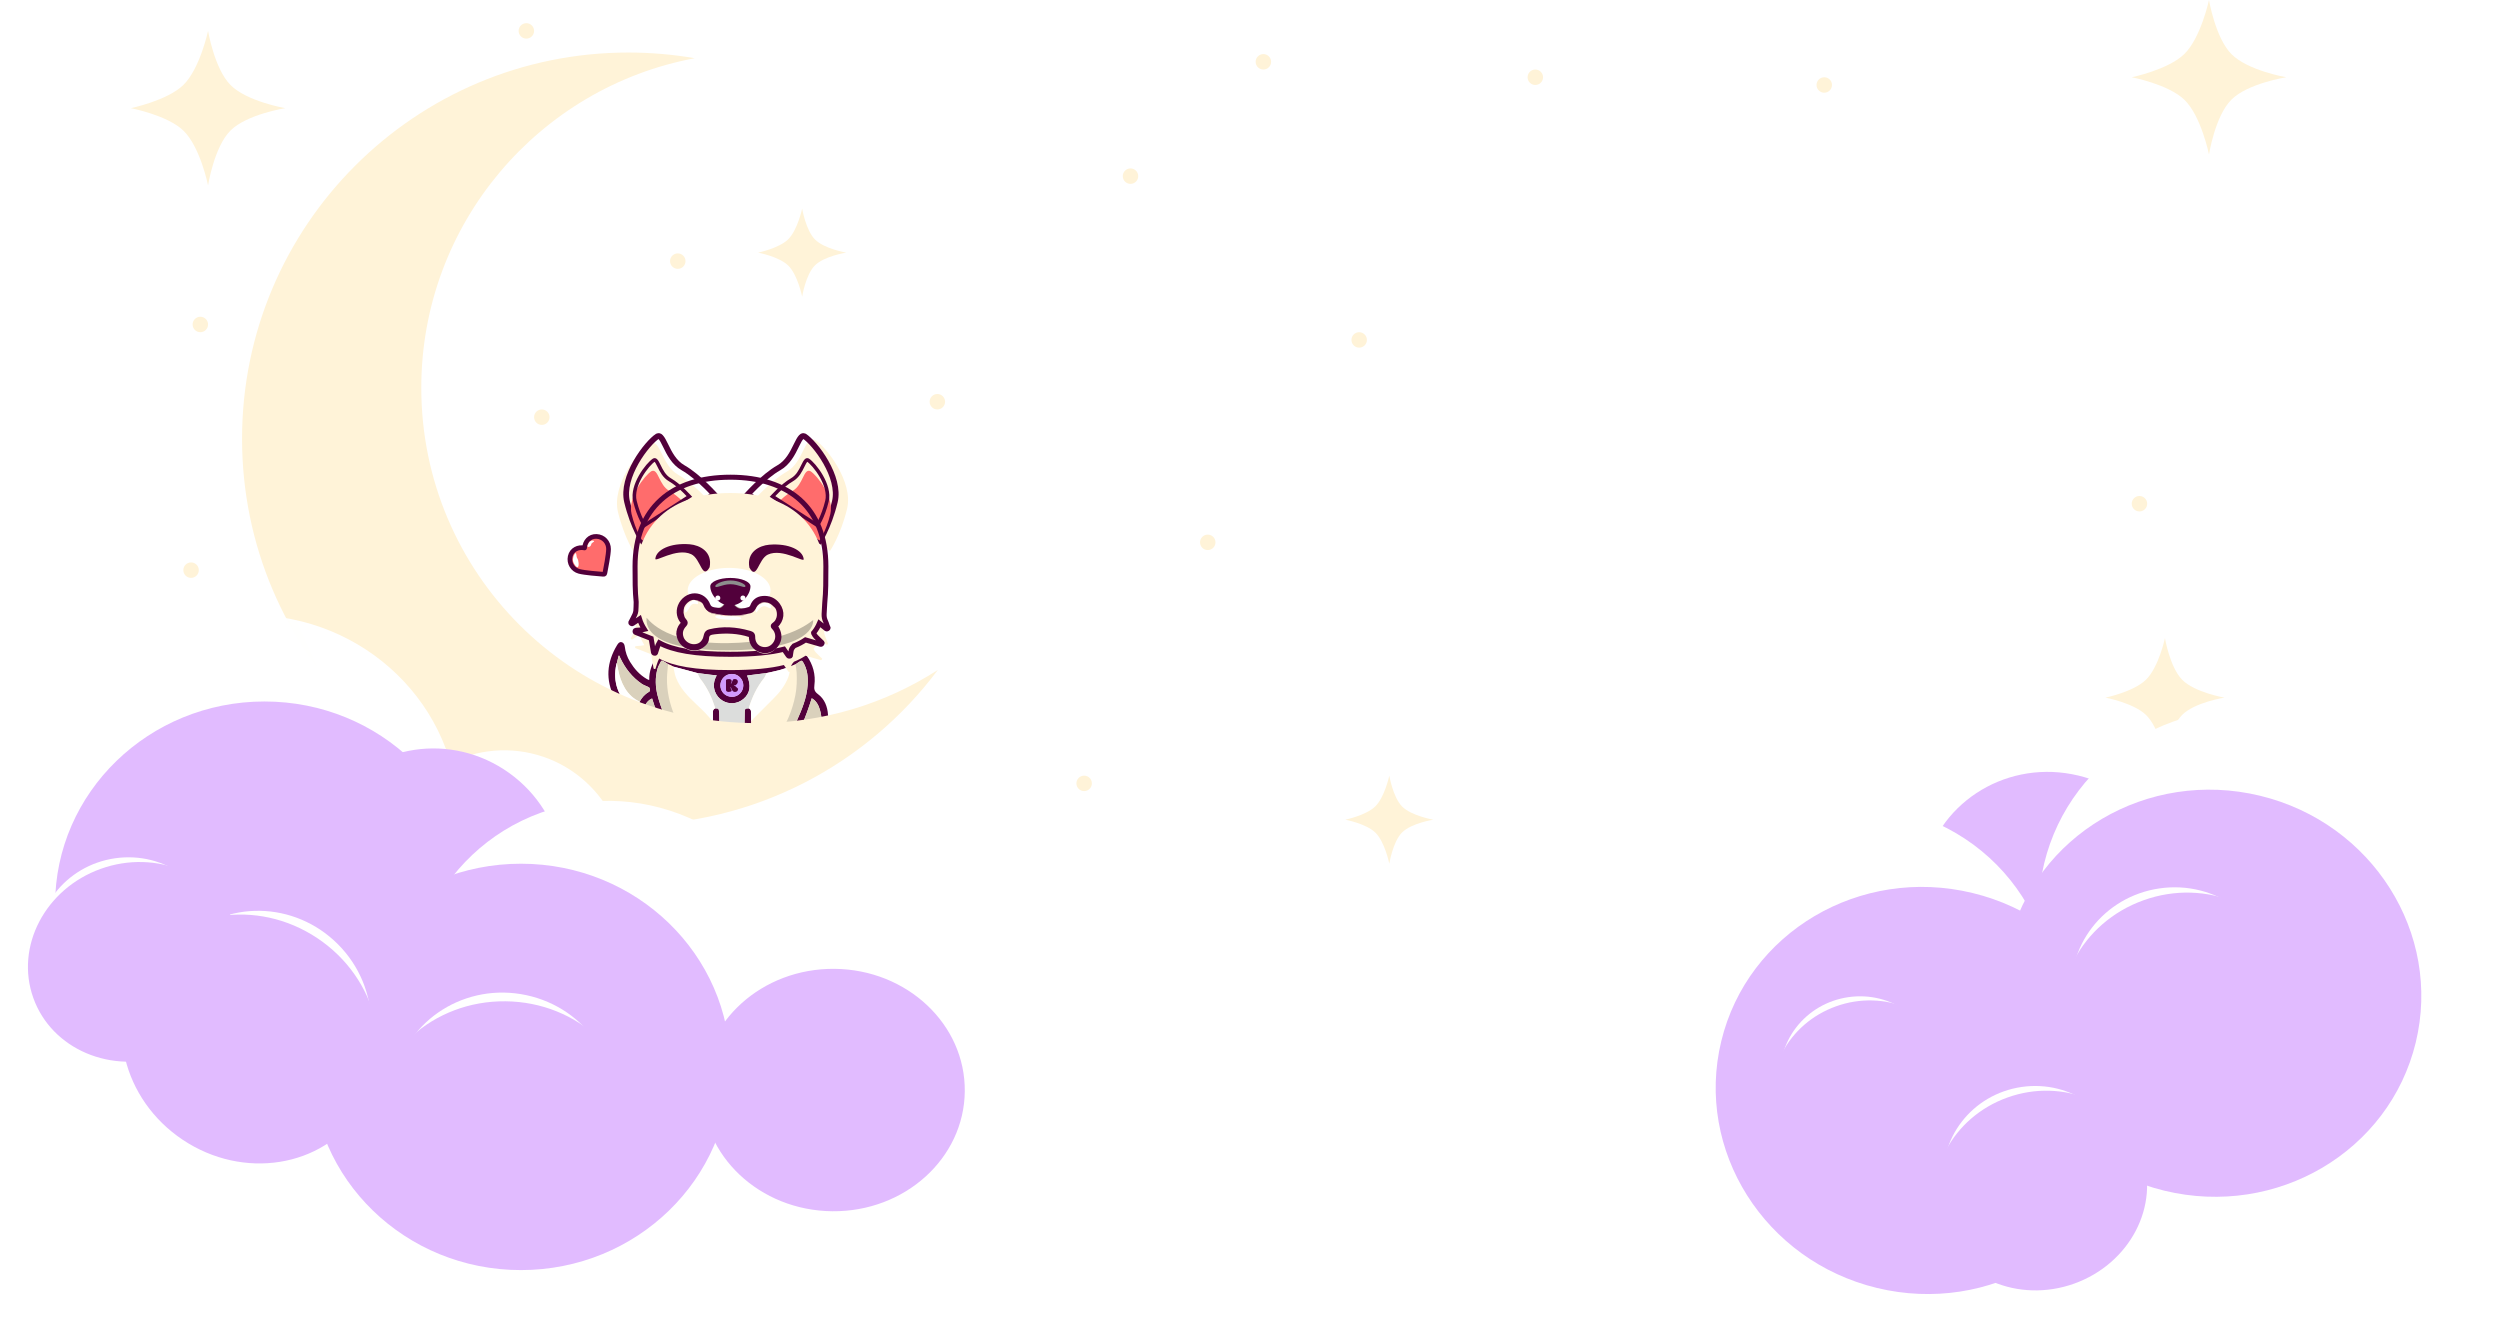 <svg width="1618" height="866" viewBox="0 0 1618 866" fill="none" xmlns="http://www.w3.org/2000/svg">
<path d="M446.46 488.132C446.898 488.286 447.309 488.544 447.772 488.569C450.191 488.75 452.609 488.955 455.028 489.033C459.17 489.161 460.843 487.592 461.049 483.424C461.074 483.166 461.074 482.909 461.074 482.652C461.151 477.506 461.254 472.36 461.332 467.214C461.357 465.13 461.486 463.046 461.383 460.962C461.332 459.65 461.717 458.826 462.952 458.441C464.985 458.492 465.268 458.749 465.397 460.782C465.448 461.682 465.474 462.557 465.5 463.458C465.551 467.446 465.603 471.46 465.654 475.448C465.628 478.149 465.577 480.825 465.628 483.526C465.628 483.542 465.628 483.557 465.628 483.572C465.628 484.41 465.627 485.353 466.992 485.328C471.469 485.276 475.946 485.302 480.448 485.302C481.375 485.302 481.761 484.89 481.761 483.99C481.761 483.989 481.761 483.988 481.761 483.987C481.761 481.132 481.761 478.277 481.735 475.396C481.812 470.559 481.915 465.696 482.018 460.859C482.069 458.698 482.352 458.441 484.591 458.441C485.774 458.852 486.109 459.727 486.083 460.911C486.057 462.943 486.134 464.976 486.16 467.008C486.237 472.206 486.315 477.403 486.392 482.6C486.366 482.986 486.34 483.372 486.34 483.758C486.495 487.334 488.27 489.033 491.821 489.033C493.107 489.033 494.394 489.084 495.654 488.93C497.532 488.698 499.385 488.312 501.263 488.003C503.219 487.051 504.737 485.636 505.972 483.861C506.538 483.115 507.129 482.394 507.67 481.623C510.912 477.12 513.202 472.103 515.44 467.06C518.862 459.393 522.181 451.7 522.721 443.157C523.056 438.012 522.464 433.072 519.762 428.569C519.068 427.437 518.733 427.36 517.627 428.106C517.627 428.106 517.627 428.106 517.626 428.106C516.7 428.724 515.774 429.341 514.848 429.933C513.742 430.421 512.661 430.936 511.555 431.425C509.136 432.197 506.744 433.097 504.274 433.741C501.572 434.461 498.819 434.976 496.066 435.593C491.898 436.133 487.704 436.648 483.51 437.188C486.237 443.749 485.466 448.741 481.169 452.343C477.232 455.662 471.752 456.073 467.455 453.346C465.294 451.983 463.724 450.104 462.798 447.711C461.409 444.058 461.898 440.559 463.853 437.085C462.515 436.957 461.383 436.854 460.225 436.725C457.267 436.365 454.309 435.979 451.351 435.593C451.35 435.593 451.349 435.593 451.349 435.593C446.126 434.204 440.928 432.789 435.705 431.399C434.599 430.859 433.467 430.319 432.361 429.804C431.357 429.161 430.354 428.492 429.35 427.849C428.656 427.385 428.038 427.411 427.652 428.209C426.88 429.778 425.902 431.296 425.465 432.969C423.947 438.655 424.127 444.418 425.568 450.079C427.704 458.389 431.177 466.211 435.088 473.801C436.889 477.3 439.282 480.516 441.417 483.861C442.781 485.713 444.325 487.283 446.46 488.132ZM471.597 450.567C474.556 451.571 477.824 450.464 479.676 447.84C481.529 445.216 481.477 441.639 479.496 439.195C477.85 436.828 474.994 435.773 471.932 436.416C468.742 437.111 466.323 440.121 466.272 443.466C466.272 446.837 468.484 449.821 471.597 450.567ZM399.221 429.186C399.17 429.238 399.067 429.289 399.041 429.341C396.16 441.562 400.302 451.391 409.333 459.547C409.976 460.113 410.774 460.525 411.366 460.911C412.292 458.543 413.141 456.331 413.99 454.118C415.405 451.442 417.335 449.255 419.985 447.763C421.091 447.145 420.525 446.271 420.499 445.499C420.474 445.19 419.933 444.804 419.547 444.598C418.184 443.904 416.666 443.466 415.405 442.617C409.101 438.32 404.573 432.506 401.357 425.636C401.151 425.198 400.945 424.787 400.765 424.349C400.636 424.349 400.508 424.375 400.379 424.375C399.993 425.995 399.608 427.59 399.222 429.184C399.222 429.185 399.222 429.186 399.221 429.186ZM510.243 484.942C510.629 485.019 510.912 485.122 511.195 485.096C511.228 485.095 511.262 485.094 511.295 485.092C514.195 484.991 517.12 484.888 520.02 484.71C522.979 484.53 525.269 483.115 526.992 480.722C531.186 474.881 532.679 468.475 531.161 461.425C530.492 458.338 529.488 455.405 527.121 453.166C526.632 452.703 526.015 452.368 525.371 451.905C521.666 463.689 517.318 474.881 510.243 484.942ZM422.043 452.06C419.547 453.063 417.566 455.43 416.743 458.749C415.019 465.593 415.842 472.257 418.801 478.612C419.496 480.105 420.628 481.545 421.889 482.652C426.366 486.511 431.589 485.482 436.915 484.71C429.942 474.624 425.645 463.535 422.043 452.06Z" fill="#FFF3D8"/>
<path fill-rule="evenodd" clip-rule="evenodd" d="M420.191 440.018C420.011 434.538 421.992 429.804 424.642 425.301C425.079 424.581 425.968 423.375 426.431 422.655C462.177 438.264 482.579 438.014 519.762 421.497C520.857 422.784 521.354 423.298 522.181 424.478C526.169 430.164 527.97 436.545 527.07 443.518C526.761 445.962 527.07 447.531 529.334 449.204C533.682 452.394 535.509 457.257 535.895 462.583C536.358 468.861 535.123 474.83 532.267 480.439C529.334 486.228 524.805 489.547 518.116 489.496C514.617 489.47 511.092 489.47 507.593 489.496C507.104 489.496 506.512 489.573 506.177 489.856C502.37 493.149 497.816 493.484 493.133 493.304C491.769 493.252 490.38 493.226 489.042 492.995C487.086 492.686 485.491 491.631 484.153 490.139C483.845 489.779 483.253 489.496 482.79 489.496C476.718 489.444 470.62 489.444 464.548 489.496C464.11 489.496 463.57 489.779 463.287 490.113C461.82 491.811 459.968 493.021 457.807 493.098C454.359 493.252 450.886 493.149 447.438 492.866C445.199 492.686 443.27 491.425 441.469 490.062C441.031 489.727 440.414 489.496 439.873 489.496C436.451 489.444 433.029 489.418 429.608 489.47C422.532 489.573 417.798 486.099 414.916 479.873C412.935 475.628 411.443 471.228 411.494 466.442C411.494 466.056 411.005 465.516 410.594 465.259C405.01 461.811 400.559 457.334 397.6 451.416C391.837 439.864 392.686 428.672 399.247 417.737C399.35 417.557 399.479 417.377 399.582 417.197C400.225 416.27 400.894 415.344 402.257 415.601C403.364 415.807 404.187 416.888 404.341 418.38C404.753 421.957 405.885 425.301 407.763 428.363C410.516 432.84 413.887 436.699 418.492 439.375C418.853 439.581 419.239 439.787 419.625 439.967C419.753 440.018 419.882 439.993 420.191 440.018ZM447.772 488.569C447.309 488.544 446.898 488.286 446.46 488.132C444.325 487.283 442.781 485.713 441.417 483.861C439.282 480.516 436.889 477.3 435.088 473.801C431.177 466.211 427.704 458.389 425.568 450.079C424.127 444.418 423.947 438.655 425.465 432.969C425.902 431.296 426.88 429.778 427.652 428.209C428.038 427.411 428.656 427.385 429.35 427.849C430.354 428.492 431.357 429.161 432.361 429.804C433.467 430.319 434.599 430.859 435.705 431.399C440.928 432.789 446.126 434.204 451.349 435.593L451.351 435.593C454.309 435.979 457.267 436.365 460.225 436.725C461.383 436.854 462.515 436.957 463.853 437.085C461.898 440.559 461.409 444.058 462.798 447.711C463.724 450.104 465.294 451.983 467.455 453.346C471.752 456.073 477.232 455.662 481.169 452.343C485.466 448.741 486.237 443.749 483.51 437.188C487.704 436.648 491.898 436.133 496.066 435.593C498.819 434.976 501.572 434.461 504.274 433.741C506.744 433.097 509.136 432.197 511.555 431.425C512.661 430.936 513.742 430.421 514.848 429.933C515.774 429.341 516.7 428.724 517.626 428.106L517.627 428.106C518.733 427.36 519.068 427.437 519.762 428.569C522.464 433.072 523.056 438.012 522.721 443.157C522.181 451.7 518.862 459.393 515.44 467.06C513.202 472.103 510.912 477.12 507.67 481.623C507.129 482.394 506.538 483.115 505.972 483.861C504.737 485.636 503.219 487.051 501.263 488.003C499.385 488.312 497.532 488.698 495.654 488.93C494.394 489.084 493.107 489.033 491.821 489.033C488.27 489.033 486.495 487.334 486.34 483.758C486.34 483.372 486.366 482.986 486.392 482.6L486.16 467.008C486.134 464.976 486.057 462.943 486.083 460.911C486.109 459.727 485.774 458.852 484.591 458.441C482.352 458.441 482.069 458.698 482.018 460.859C481.915 465.696 481.812 470.559 481.735 475.396C481.761 478.277 481.761 481.132 481.761 483.987V483.99C481.761 484.89 481.375 485.302 480.448 485.302C475.946 485.302 471.469 485.276 466.992 485.328C465.627 485.353 465.628 484.41 465.628 483.572L465.628 483.526C465.577 480.825 465.628 478.149 465.654 475.448C465.603 471.46 465.551 467.446 465.5 463.458C465.474 462.557 465.448 461.682 465.397 460.782C465.268 458.749 464.985 458.492 462.952 458.441C461.717 458.826 461.332 459.65 461.383 460.962C461.486 463.046 461.357 465.13 461.332 467.214C461.254 472.36 461.151 477.506 461.074 482.652C461.074 482.909 461.074 483.166 461.049 483.424C460.843 487.592 459.17 489.161 455.028 489.033C452.609 488.955 450.191 488.75 447.772 488.569ZM479.676 447.84C477.824 450.464 474.556 451.571 471.597 450.567C468.484 449.821 466.272 446.837 466.272 443.466C466.323 440.121 468.742 437.111 471.932 436.416C474.994 435.773 477.85 436.828 479.496 439.195C481.477 441.639 481.529 445.216 479.676 447.84ZM399.041 429.341C399.067 429.289 399.17 429.238 399.221 429.186L399.222 429.184C399.608 427.59 399.993 425.995 400.379 424.375C400.508 424.375 400.636 424.349 400.765 424.349C400.945 424.787 401.151 425.198 401.357 425.636C404.573 432.506 409.101 438.32 415.405 442.617C416.666 443.466 418.184 443.904 419.547 444.598C419.933 444.804 420.474 445.19 420.499 445.499C420.525 446.271 421.091 447.145 419.985 447.763C417.335 449.255 415.405 451.442 413.99 454.118C413.141 456.331 412.292 458.543 411.366 460.911C410.774 460.525 409.976 460.113 409.333 459.547C400.302 451.391 396.16 441.562 399.041 429.341ZM511.195 485.096C510.912 485.122 510.629 485.019 510.243 484.942C517.318 474.881 521.666 463.689 525.371 451.905C526.015 452.368 526.632 452.703 527.121 453.166C529.488 455.405 530.492 458.338 531.161 461.425C532.679 468.475 531.186 474.881 526.992 480.722C525.269 483.115 522.979 484.53 520.02 484.71C517.12 484.888 514.195 484.991 511.295 485.092L511.195 485.096ZM416.743 458.749C417.566 455.43 419.547 453.063 422.043 452.06C425.645 463.535 429.942 474.624 436.915 484.71C431.589 485.482 426.366 486.511 421.889 482.652C420.628 481.545 419.496 480.105 418.801 478.612C415.842 472.257 415.019 465.593 416.743 458.749Z" fill="#52003B"/>
<path d="M461.331 467.24C461.254 472.386 461.151 477.532 461.074 482.678C456.597 480.465 451.94 479.719 447.052 480.954C446.974 480.928 446.897 480.928 446.82 480.928C442.652 475.422 439.101 469.556 436.528 463.149C433.389 455.327 431.537 447.223 431.665 438.732C431.717 435.773 432.154 432.789 432.412 429.83C433.518 430.37 434.65 430.91 435.756 431.425C436.297 433.792 436.554 436.236 437.429 438.475C440.156 445.473 445.276 450.696 450.602 455.739C454.41 459.367 458.269 462.918 461.331 467.24Z" fill="#FFF3D8"/>
<path d="M511.58 431.425C512.687 430.936 513.767 430.421 514.874 429.933C515.131 431.734 515.517 433.535 515.62 435.336C515.851 440.147 515.723 444.984 514.822 449.718C512.841 460.19 508.621 469.71 502.421 478.355C501.803 479.204 501.314 480.156 500.748 481.056C500.671 481.082 500.594 481.082 500.517 481.082C500.337 481.005 500.157 480.876 499.951 480.825C495.217 479.744 490.714 480.49 486.391 482.6C486.314 477.403 486.237 472.206 486.16 467.008C486.674 466.339 487.138 465.593 487.729 465.001C492 460.705 496.246 456.408 500.568 452.137C504.711 448.02 508.261 443.492 510.294 437.986C511.014 435.928 511.143 433.612 511.58 431.425Z" fill="#FFF3D8"/>
<path d="M484.565 458.466C482.326 458.466 482.043 458.724 481.992 460.885C481.889 465.722 481.812 470.585 481.709 475.422C480.963 475.756 480.268 476.271 479.496 476.374C477.129 476.708 474.762 477.12 472.395 477.094C470.079 477.094 467.686 476.863 465.654 475.448C465.602 471.46 465.551 467.446 465.499 463.458C465.499 462.557 465.448 461.683 465.396 460.782C465.268 458.749 464.985 458.492 462.952 458.441C460.739 451.597 457.806 445.113 453.304 439.401C452.455 438.32 452.017 436.88 451.374 435.619C454.333 436.005 457.292 436.391 460.251 436.751C461.383 436.88 462.54 436.983 463.878 437.111C461.923 440.559 461.434 444.084 462.824 447.737C463.75 450.13 465.319 452.008 467.48 453.372C471.777 456.099 477.258 455.688 481.194 452.369C485.465 448.767 486.237 443.775 483.535 437.214C487.729 436.674 491.897 436.133 496.091 435.619C495.551 436.725 495.165 437.986 494.419 438.938C489.788 444.778 486.7 451.365 484.565 458.466Z" fill="#DCDDDC"/>
<path d="M484.564 458.466C486.7 451.365 489.787 444.778 494.444 438.938C495.191 437.986 495.577 436.725 496.117 435.619C498.844 435.001 501.623 434.487 504.324 433.766C506.769 433.097 509.162 432.223 511.606 431.451C511.168 433.638 511.04 435.953 510.268 438.012C508.235 443.518 504.71 448.072 500.542 452.163C496.245 456.434 491.974 460.73 487.703 465.027C487.112 465.619 486.649 466.365 486.134 467.034C486.108 465.002 486.031 462.969 486.057 460.936C486.082 459.727 485.722 458.878 484.564 458.466Z" fill="white"/>
<path d="M451.4 435.645C452.017 436.905 452.455 438.346 453.33 439.427C457.806 445.139 460.765 451.597 462.978 458.466C461.743 458.878 461.357 459.701 461.408 460.988C461.486 463.072 461.383 465.156 461.357 467.24C458.295 462.917 454.436 459.367 450.628 455.765C445.276 450.722 440.156 445.499 437.455 438.5C436.58 436.262 436.323 433.818 435.782 431.451C440.98 432.84 446.177 434.229 451.4 435.645Z" fill="white"/>
<path d="M500.723 481.082C501.263 480.182 501.778 479.255 502.395 478.381C508.596 469.736 512.816 460.216 514.797 449.744C515.697 445.01 515.826 440.173 515.594 435.361C515.517 433.56 515.106 431.759 514.848 429.958C515.774 429.341 516.701 428.749 517.627 428.131C518.733 427.385 519.068 427.463 519.762 428.595C522.49 433.097 523.082 438.037 522.721 443.183C522.155 451.725 518.862 459.418 515.44 467.085C513.202 472.128 510.886 477.146 507.67 481.648C507.129 482.42 506.538 483.14 505.972 483.887C504.582 482.24 502.653 481.648 500.723 481.082Z" fill="#DAD1BC"/>
<path d="M432.411 429.83C432.154 432.788 431.717 435.747 431.665 438.732C431.511 447.197 433.363 455.301 436.528 463.149C439.101 469.581 442.652 475.422 446.82 480.928C444.864 481.597 442.883 482.24 441.468 483.887C439.333 480.542 436.94 477.351 435.139 473.826C431.254 466.236 427.754 458.415 425.619 450.104C424.178 444.444 423.972 438.68 425.516 432.994C425.953 431.322 426.957 429.804 427.703 428.234C428.089 427.437 428.706 427.411 429.401 427.874C430.405 428.517 431.408 429.186 432.411 429.83Z" fill="#DAD1BC"/>
<path d="M510.242 484.942C517.292 474.882 521.666 463.689 525.371 451.88C526.014 452.343 526.606 452.677 527.121 453.14C529.488 455.379 530.491 458.338 531.16 461.399C532.678 468.449 531.186 474.856 526.992 480.696C525.268 483.115 522.978 484.504 520.019 484.684C517.086 484.864 514.127 484.967 511.194 485.07C510.937 485.122 510.628 485.019 510.242 484.942Z" fill="#DAD1BC"/>
<path d="M422.043 452.06C425.645 463.561 429.942 474.624 436.915 484.684C431.589 485.482 426.366 486.511 421.889 482.626C420.628 481.545 419.496 480.105 418.802 478.587C415.843 472.231 415.019 465.568 416.743 458.724C417.567 455.43 419.548 453.063 422.043 452.06Z" fill="#DAD1BC"/>
<path d="M399.221 429.186C399.607 427.591 399.993 425.97 400.379 424.375C400.507 424.375 400.636 424.349 400.764 424.349C400.97 424.787 401.15 425.198 401.356 425.636C404.572 432.506 409.101 438.32 415.404 442.617C416.665 443.466 418.183 443.929 419.547 444.598C419.933 444.804 420.499 445.19 420.499 445.499C420.524 446.245 421.065 447.145 419.984 447.763C417.36 449.255 415.404 451.442 413.989 454.118C409.898 452.266 406.785 449.281 404.469 445.473C402.154 441.665 400.842 437.497 399.993 433.149C399.761 431.811 399.478 430.499 399.221 429.186Z" fill="#DAD1BC"/>
<path d="M399.221 429.187C399.478 430.499 399.761 431.811 400.019 433.123C400.842 437.471 402.18 441.639 404.496 445.447C406.811 449.281 409.924 452.24 414.015 454.092C413.166 456.305 412.317 458.518 411.391 460.885C410.799 460.499 410.002 460.113 409.358 459.521C400.302 451.365 396.185 441.537 399.067 429.315C399.075 429.281 399.144 429.238 399.221 429.187Z" fill="white"/>
<path d="M465.628 475.448C467.66 476.863 470.053 477.069 472.369 477.094C474.736 477.094 477.129 476.708 479.47 476.374C480.242 476.271 480.962 475.756 481.683 475.422C481.683 478.278 481.683 481.134 481.709 484.015C481.709 484.89 481.348 485.328 480.396 485.328C475.919 485.302 471.443 485.302 466.94 485.353C465.551 485.379 465.576 484.401 465.576 483.552C465.551 480.851 465.602 478.149 465.628 475.448Z" fill="#BFB6A2"/>
<path d="M486.365 482.626C490.688 480.491 495.191 479.77 499.925 480.851C500.131 480.902 500.285 481.005 500.491 481.108C498.51 483.475 496.529 485.868 494.393 488.441C496.065 488.312 497.48 488.184 498.921 488.081C499.693 488.029 500.465 488.029 501.263 488.003C499.384 488.312 497.532 488.698 495.654 488.93C494.393 489.084 493.107 489.033 491.82 489.033C488.269 489.033 486.494 487.335 486.34 483.758C486.314 483.398 486.34 483.012 486.365 482.626Z" fill="white"/>
<path d="M447.026 480.954C451.915 479.719 456.572 480.439 461.049 482.677C461.049 482.935 461.049 483.192 461.023 483.449C460.791 487.617 459.145 489.187 455.002 489.058C452.584 488.981 450.165 488.801 447.747 488.595C447.309 488.569 446.872 488.312 446.435 488.158C448.596 488.158 450.783 488.158 452.97 488.158C451.503 486.563 449.985 484.993 448.57 483.346C448.004 482.6 447.567 481.751 447.026 480.954Z" fill="white"/>
<path d="M447.026 480.954C447.541 481.751 448.004 482.626 448.621 483.321C450.036 484.967 452.347 487.381 453.839 489.001C451.652 489.001 449.162 488.874 447.259 488.536C444.667 487.672 442.722 485.736 441.41 483.884C442.825 482.237 444.865 481.597 446.82 480.902C446.872 480.928 446.949 480.928 447.026 480.954Z" fill="#DCDDDC"/>
<path d="M501.237 488.003C500.466 488.029 499.633 488.389 498.836 488.441C497.041 488.736 495.446 489.002 493.851 489.002C495.313 486.343 498.51 483.475 500.466 481.108C500.543 481.108 500.62 481.108 500.697 481.082C502.627 481.648 504.531 482.24 505.92 483.861C504.711 485.636 503.193 487.051 501.237 488.003Z" fill="#DCDDDC"/>
<circle cx="473.645" cy="443.606" r="7.444" fill="#D199FD"/>
<path d="M473.533 440.78V441.063C473.365 441.411 473.237 441.684 473.149 441.881C473.061 442.074 473.017 442.206 473.017 442.277C473.017 442.399 473.086 442.46 473.224 442.46L474.464 439.742C474.753 439.553 475.147 439.459 475.646 439.459C476.149 439.459 476.581 439.597 476.942 439.874C477.336 440.184 477.533 440.608 477.533 441.145C477.533 441.594 477.38 442.036 477.074 442.472C476.768 442.904 476.368 443.279 475.873 443.598C475.642 443.468 475.434 443.403 475.25 443.403C475.065 443.403 474.973 443.493 474.973 443.674C475.166 443.711 475.34 443.766 475.495 443.837C475.655 443.904 475.841 444.036 476.055 444.234L477.728 445.775C477.607 447.134 476.927 447.813 475.69 447.813C475.233 447.813 474.841 447.696 474.514 447.461C474.128 447.188 473.826 446.773 473.608 446.215L473.023 444.756H472.992C472.853 444.756 472.784 444.814 472.784 444.932C472.784 445.007 472.843 445.19 472.96 445.479C473.077 445.794 473.254 446.213 473.488 446.737V447.222C473.048 447.616 472.409 447.813 471.57 447.813C471.117 447.813 470.729 447.71 470.406 447.505C470.041 447.282 469.859 446.966 469.859 446.555V440.063C470.291 439.669 470.947 439.472 471.828 439.472C472.285 439.472 472.673 439.568 472.992 439.761C473.352 439.992 473.533 440.331 473.533 440.78Z" fill="#52003B"/>
<path d="M519.905 423.733C519.905 428.175 498.717 435.497 472.582 435.497C446.446 435.497 425.259 428.175 425.259 423.733C425.259 406.785 434.165 425.661 472.582 423.733C516.98 421.506 519.905 409.709 519.905 423.733Z" fill="#52003B"/>
<path d="M514.854 425.014C514.854 428.714 492.497 433.105 472.658 433.105C452.82 433.105 431.64 428.714 431.64 425.014C431.64 415.624 438.618 427.036 472.658 427.037C511.464 427.037 514.854 415.462 514.854 425.014Z" fill="#380029"/>
<g filter="url(#filter0_i_7_818)">
<path d="M424.597 280.735C431.809 277.468 431.938 294.873 443.008 301.138C453.536 307.096 465.031 320.328 465.031 320.328L415.086 352.461C415.086 352.461 408.175 342.407 404.022 325.145C399.868 307.883 417.357 285.343 424.597 280.735Z" fill="#FFF3D8"/>
</g>
<path d="M462.195 319.949L415.661 349.887C415.622 349.821 415.581 349.752 415.539 349.681C414.85 348.509 413.881 346.758 412.782 344.473C410.583 339.901 407.865 333.196 405.824 324.712C403.915 316.779 406.962 307.353 411.648 299.111C413.966 295.034 416.632 291.341 419.152 288.396C421.635 285.493 423.896 283.41 425.476 282.373C426.014 282.15 426.346 282.163 426.563 282.217C426.821 282.28 427.165 282.463 427.612 282.936C428.577 283.958 429.491 285.73 430.692 288.178C430.769 288.336 430.848 288.497 430.928 288.66C433.162 293.229 436.184 299.405 442.095 302.751C447.149 305.611 452.518 310.275 456.679 314.299C458.746 316.299 460.489 318.115 461.714 319.431C461.885 319.614 462.045 319.787 462.195 319.949Z" stroke="#52003B" stroke-width="3.707"/>
<g filter="url(#filter1_i_7_818)">
<path d="M422.653 296.752C427.167 294.708 427.248 305.601 434.175 309.521C440.764 313.25 447.958 321.531 447.958 321.531L416.701 341.641C416.701 341.641 412.376 335.349 409.776 324.546C407.177 313.743 418.122 299.637 422.653 296.752Z" fill="#FF6C6C"/>
</g>
<path d="M446.183 321.294L417.061 340.03C417.036 339.989 417.011 339.946 416.985 339.901C416.553 339.168 415.947 338.072 415.259 336.642C413.882 333.781 412.182 329.585 410.904 324.275C409.709 319.31 411.617 313.411 414.549 308.253C416 305.702 417.668 303.39 419.246 301.547C420.799 299.731 422.214 298.427 423.203 297.778C423.54 297.638 423.748 297.646 423.884 297.68C424.045 297.719 424.26 297.834 424.54 298.13C425.144 298.77 425.716 299.879 426.467 301.411C426.516 301.51 426.565 301.61 426.615 301.712C428.014 304.572 429.905 308.437 433.604 310.531C436.767 312.321 440.127 315.24 442.731 317.758C444.025 319.01 445.116 320.146 445.883 320.97C445.989 321.084 446.09 321.193 446.183 321.294Z" stroke="#52003B" stroke-width="2.32"/>
<g filter="url(#filter2_i_7_818)">
<path d="M521.533 280.735C514.321 277.468 514.192 294.873 503.122 301.138C492.594 307.096 481.099 320.328 481.099 320.328L531.043 352.461C531.043 352.461 537.955 342.407 542.108 325.145C546.262 307.883 528.773 285.343 521.533 280.735Z" fill="#FFF3D8"/>
</g>
<path d="M483.935 319.949L530.469 349.887C530.508 349.821 530.549 349.752 530.591 349.681C531.279 348.509 532.249 346.758 533.348 344.473C535.547 339.901 538.265 333.196 540.306 324.712C542.215 316.779 539.168 307.353 534.482 299.111C532.164 295.034 529.498 291.341 526.978 288.396C524.495 285.493 522.234 283.41 520.654 282.373C520.116 282.15 519.784 282.163 519.567 282.217C519.309 282.28 518.965 282.463 518.518 282.936C517.553 283.958 516.639 285.73 515.438 288.178C515.361 288.336 515.282 288.497 515.202 288.66C512.967 293.229 509.946 299.405 504.035 302.751C498.981 305.611 493.612 310.275 489.451 314.299C487.384 316.299 485.641 318.115 484.415 319.431C484.245 319.614 484.085 319.787 483.935 319.949Z" stroke="#52003B" stroke-width="3.707"/>
<g filter="url(#filter3_i_7_818)">
<path d="M523.477 296.752C518.963 294.708 518.882 305.601 511.955 309.521C505.365 313.25 498.171 321.531 498.171 321.531L529.429 341.641C529.429 341.641 533.754 335.349 536.354 324.546C538.953 313.743 528.008 299.637 523.477 296.752Z" fill="#FF6C6C"/>
</g>
<path d="M499.947 321.294L529.069 340.03C529.094 339.989 529.119 339.946 529.145 339.901C529.576 339.168 530.183 338.072 530.871 336.642C532.247 333.781 533.948 329.585 535.226 324.275C536.42 319.31 534.513 313.411 531.581 308.253C530.13 305.702 528.461 303.39 526.884 301.547C525.331 299.731 523.916 298.427 522.927 297.778C522.59 297.638 522.382 297.646 522.246 297.68C522.085 297.719 521.869 297.834 521.59 298.13C520.986 298.77 520.414 299.879 519.662 301.411C519.614 301.51 519.565 301.61 519.515 301.712C518.116 304.572 516.225 308.437 512.526 310.531C509.363 312.321 506.002 315.24 503.399 317.758C502.105 319.01 501.014 320.146 500.247 320.97C500.141 321.084 500.04 321.193 499.947 321.294Z" stroke="#52003B" stroke-width="2.32"/>
<g filter="url(#filter4_i_7_818)">
<path d="M535.94 406.381C535.94 406.79 535.122 407.199 534.815 406.995L530.317 403.416C529.396 405.563 528.272 407.506 526.841 409.244C526.738 409.346 526.636 409.551 526.534 409.653C526.534 409.755 526.636 409.857 526.636 409.96C527.454 411.595 528.476 412.618 529.703 413.742C530.521 414.56 531.339 415.276 532.055 415.991C532.259 416.298 531.646 417.116 531.237 417.014L521.32 414.151C519.173 415.582 516.719 416.911 513.857 418.036C513.448 418.445 513.141 418.854 512.834 419.263C512.119 420.285 511.914 421.205 511.812 422.33C511.71 423.046 511.608 423.761 511.505 424.477C511.403 424.681 510.381 424.681 510.279 424.477L507.314 420.183C498.828 422.33 487.582 423.455 472.554 423.455C449.755 423.455 435.545 420.899 426.65 415.991C426.037 417.014 425.628 418.138 425.219 419.467C424.912 420.49 424.503 421.614 424.197 422.637C423.992 422.943 423.072 422.739 422.97 422.33L421.436 413.231L417.04 411.493L411.315 409.244C410.906 409.039 410.906 408.119 411.315 408.017C412.031 407.915 412.746 407.813 413.462 407.813C413.871 407.813 414.178 407.71 414.587 407.71C415.404 407.608 416.222 407.506 417.04 407.301C415.711 405.154 414.587 402.905 413.871 400.554L409.27 403.621C408.964 403.825 408.146 403.314 408.248 402.905C408.759 401.883 409.27 400.963 409.782 399.94C410.599 398.407 411.315 397.078 411.52 395.34C411.724 393.602 411.622 391.864 411.724 390.126C411.724 389.921 411.724 389.717 411.724 389.513C411.008 382.867 411.008 375.2 411.008 366.51C411.008 347.596 417.04 333.181 427.673 323.571C438.305 313.859 453.743 308.849 472.758 308.849C491.774 308.849 507.212 313.961 517.844 323.571C528.476 333.181 534.508 347.596 534.508 366.51C534.508 375.404 534.508 383.174 533.793 390.024C533.793 391.148 533.588 392.375 533.588 393.5C533.588 395.238 533.281 396.976 533.384 398.714C533.486 400.452 534.099 401.781 534.815 403.416C535.019 404.337 535.531 405.359 535.94 406.381Z" fill="#FFF3D8"/>
</g>
<path d="M535.94 406.381C535.94 406.79 535.122 407.199 534.815 406.995L530.317 403.416C529.396 405.563 528.272 407.506 526.841 409.244C526.738 409.346 526.636 409.551 526.534 409.653C526.534 409.755 526.636 409.857 526.636 409.96C527.454 411.595 528.476 412.618 529.703 413.742C530.521 414.56 531.339 415.276 532.055 415.991C532.259 416.298 531.646 417.116 531.237 417.014L521.32 414.151C519.173 415.582 516.719 416.911 513.857 418.036C513.448 418.445 513.141 418.854 512.834 419.263C512.119 420.285 511.914 421.205 511.812 422.33C511.71 423.046 511.608 423.761 511.505 424.477C511.403 424.681 510.381 424.681 510.279 424.477L507.314 420.183C498.828 422.33 487.582 423.455 472.554 423.455C449.755 423.455 435.545 420.899 426.65 415.991C426.037 417.014 425.628 418.138 425.219 419.467C424.912 420.49 424.503 421.614 424.197 422.637C423.992 422.943 423.072 422.739 422.97 422.33L421.436 413.231L417.04 411.493L411.315 409.244C410.906 409.039 410.906 408.119 411.315 408.017C412.031 407.915 412.746 407.813 413.462 407.813C413.871 407.813 414.178 407.71 414.587 407.71C415.404 407.608 416.222 407.506 417.04 407.301C415.711 405.154 414.587 402.905 413.871 400.554L409.27 403.621C408.964 403.825 408.146 403.314 408.248 402.905C408.759 401.883 409.27 400.963 409.782 399.94C410.599 398.407 411.315 397.078 411.52 395.34C411.724 393.602 411.622 391.864 411.724 390.126C411.724 389.921 411.724 389.717 411.724 389.513C411.008 382.867 411.008 375.2 411.008 366.51C411.008 347.596 417.04 333.181 427.673 323.571C438.305 313.859 453.743 308.849 472.758 308.849C491.774 308.849 507.212 313.961 517.844 323.571C528.476 333.181 534.508 347.596 534.508 366.51C534.508 375.404 534.508 383.174 533.793 390.024C533.793 391.148 533.588 392.375 533.588 393.5C533.588 395.238 533.281 396.976 533.384 398.714C533.486 400.452 534.099 401.781 534.815 403.416C535.019 404.337 535.531 405.359 535.94 406.381Z" stroke="#52003B" stroke-width="3.251"/>
<path d="M526.321 401.421C526.321 403.4 526.321 420.846 470.603 420.846C414.885 420.846 418.463 401.867 418.463 399.888C418.463 398.795 427.664 416.707 470.603 416.245C513.542 415.783 526.321 400.328 526.321 401.421Z" fill="#BFB6A2"/>
<ellipse cx="471.881" cy="382.17" rx="26.823" ry="14.631" fill="white"/>
<path d="M471.882 391.924C476.458 391.924 481.034 399.239 481.034 399.239H462.731C462.731 399.239 467.307 391.924 471.882 391.924Z" fill="#52003B"/>
<path d="M470.556 390.12C467.661 398.081 454.635 395.909 453.187 388.672" stroke="#A59D8C" stroke-width="2.895" stroke-linecap="round"/>
<path d="M471.069 390.298C467.818 399.239 453.187 396.801 451.562 388.672" stroke="#52003B" stroke-width="3.251" stroke-linecap="round"/>
<path d="M473.208 390.12C476.103 398.081 489.13 395.909 490.577 388.672" stroke="#A59D8C" stroke-width="2.895" stroke-linecap="round"/>
<path d="M472.695 390.298C475.947 399.239 490.577 396.801 492.203 388.672" stroke="#52003B" stroke-width="3.251" stroke-linecap="round"/>
<path d="M485.7 379.484C485.7 384.926 479.877 391.924 472.695 391.924C465.512 391.924 459.689 384.926 459.689 379.484C459.689 376.478 465.512 374.042 472.695 374.042C479.877 374.042 485.7 376.478 485.7 379.484Z" fill="#52003B"/>
<path d="M482.448 379.272C482.448 381.251 478.081 378.105 472.694 378.105C467.307 378.105 462.94 381.251 462.94 379.272C462.94 378.179 467.307 375.667 472.694 375.667C478.081 375.667 482.448 378.179 482.448 379.272Z" fill="#8D8D8D"/>
<circle cx="464.566" cy="387.047" r="1.626" fill="white"/>
<circle cx="480.823" cy="387.047" r="1.626" fill="white"/>
<path d="M462.94 398.426C469.924 400.547 473.839 400.641 480.823 398.426" stroke="#52003B" stroke-width="3.251" stroke-linecap="round"/>
<path d="M424.163 361.448C423.218 364.545 437.753 354.212 447.338 358.669C453.578 361.57 454.455 375.721 459.268 367.121C461.261 357.003 452.766 352.792 446.445 352.267C433.636 351.205 424.75 355.936 424.163 361.448Z" fill="#52003B"/>
<path d="M520.128 361.719C521.073 364.815 506.538 354.483 496.953 358.939C490.713 361.841 489.836 375.992 485.023 367.391C483.031 357.274 491.525 353.062 497.846 352.538C510.655 351.475 519.541 356.207 520.128 361.719Z" fill="#52003B"/>
<path d="M476.737 401.883C476.737 403.942 476.11 405.766 475.145 407.053C474.18 408.339 472.925 409.04 471.626 409.04C470.326 409.04 469.071 408.339 468.106 407.053C467.141 405.766 466.514 403.942 466.514 401.883C466.514 401.204 466.477 400.473 466.443 399.812C466.422 399.394 466.402 399.005 466.394 398.675C466.37 397.717 466.427 397.009 466.636 396.47C466.822 395.992 467.15 395.59 467.846 395.282C468.592 394.952 469.769 394.727 471.626 394.727C473.482 394.727 474.659 394.952 475.405 395.282C476.101 395.59 476.429 395.992 476.615 396.47C476.824 397.009 476.881 397.717 476.857 398.675C476.849 399.005 476.829 399.394 476.808 399.812C476.775 400.473 476.737 401.204 476.737 401.883Z" fill="#FF6C6C" stroke="#52003B" stroke-width="2.045"/>
<path d="M470.138 395.085C470.1 395.024 470.063 394.965 470.027 394.908H473.275C473.239 394.965 473.202 395.024 473.164 395.085C472.832 395.618 472.427 396.313 472.176 396.906C471.957 397.421 471.786 398.023 471.651 398.632C471.517 398.023 471.345 397.421 471.127 396.906C470.875 396.313 470.47 395.618 470.138 395.085Z" fill="#52003B" stroke="#52003B" stroke-width="0.972"/>
<g filter="url(#filter5_i_7_818)">
<path d="M439.308 408.94C439.651 406.754 440.597 404.921 442.322 403.549C442.692 403.255 442.599 403.087 442.292 402.788C439.567 400.115 438.73 395.994 440.166 392.309C441.733 388.301 445.685 385.474 449.645 385.503C453.566 385.55 456.781 387.893 458.229 391.647C459.351 394.567 462.139 394.551 464.457 394.866C471.192 395.741 477.952 396.494 484.661 394.45C485.829 394.084 486.57 393.455 487.057 392.179C488.189 389.161 490.501 387.524 493.559 387.231C497.515 386.849 500.967 388.214 503.389 391.512C506.718 396.058 506.062 401.231 502.012 405.061C501.103 405.93 502.725 406.198 502.837 406.922C504.788 410.551 504.809 414.148 502.311 417.483C499.876 420.759 496.029 421.926 492.449 420.782C488.751 419.613 486.586 416.899 486.22 412.94C486.134 412.074 486.484 411.245 485.186 410.826C477.753 408.424 470.159 408.132 462.48 409.008C459.8 409.316 457.374 409.757 457.352 413.455C457.344 414.687 456.524 415.827 455.614 416.716C452.966 419.306 449.827 420.151 446.367 419.012C442.376 417.687 439.855 414.919 439.269 410.479L439.289 410.459L439.27 410.438C439.27 409.925 439.289 409.432 439.308 408.94ZM502.102 391.833C502.064 391.79 502.025 391.768 501.987 391.726C501.949 391.683 501.911 391.64 501.852 391.597C501.814 391.575 501.775 391.532 501.756 391.511C500.15 389.785 498.306 388.564 495.922 388.411C494.4 388.147 492.939 388.337 491.52 389.002C490.844 389.489 490.092 389.892 489.492 390.485C487.876 392.108 487.719 395.163 484.799 395.524C476.754 397.619 468.751 397.085 460.782 395.156C460.703 395.132 460.626 395.088 460.567 395.065C460.527 395.064 460.468 395.041 460.428 395.04C458.544 394.33 457.4 393.012 456.679 391.053C455.758 388.593 453.544 387.666 451.24 387.002C450.567 386.915 449.913 386.828 449.24 386.72C445.746 386.462 441.269 390.544 441.052 394.131C441.027 394.253 440.982 394.395 440.957 394.518C440.93 395.215 440.903 395.933 440.876 396.631C440.909 396.796 440.924 396.941 440.957 397.107C440.937 397.126 440.936 397.147 440.954 397.189C441.109 397.811 441.264 398.454 441.419 399.076C441.675 400.196 442.277 401.102 443.022 401.912C443.826 402.764 443.779 403.461 442.95 404.313C440.607 406.75 439.839 409.638 441.006 412.929C442.158 416.117 445.592 418.468 449.097 418.439C452.482 418.425 454.933 416.814 456.33 413.621C457.094 411.863 456.711 409.403 459.263 408.782C467.826 406.666 476.304 407.258 484.694 409.635C485.817 409.966 487.281 410.187 487.25 412.035C487.175 416.059 489.271 419.037 492.777 420.014C496.559 421.063 500.286 419.419 502.235 415.836C504.013 412.576 503.411 408.546 500.744 405.937C500.207 405.403 500.144 404.969 500.779 404.5C501.988 403.622 503.042 402.615 503.577 401.135C504.977 398.374 504.339 393.727 502.334 392.026C502.296 391.984 502.257 391.941 502.238 391.92C502.179 391.918 502.14 391.875 502.102 391.833Z" fill="#FFF3D8"/>
<path d="M502.102 391.833C502.064 391.79 502.025 391.768 501.987 391.726C501.949 391.683 501.911 391.64 501.852 391.597C501.814 391.575 501.775 391.532 501.756 391.511C500.15 389.785 498.306 388.564 495.922 388.411C494.4 388.147 492.939 388.337 491.52 389.002C490.844 389.489 490.092 389.892 489.492 390.485C487.876 392.108 487.719 395.163 484.799 395.524C476.754 397.619 468.751 397.085 460.782 395.156C460.703 395.132 460.626 395.088 460.567 395.065C460.527 395.064 460.468 395.041 460.428 395.04C458.544 394.33 457.4 393.012 456.679 391.053C455.758 388.593 453.544 387.666 451.24 387.002C450.567 386.915 449.913 386.828 449.24 386.72C445.746 386.462 441.269 390.544 441.052 394.131C441.027 394.253 440.982 394.395 440.957 394.518L440.876 396.631C440.909 396.796 440.924 396.941 440.957 397.107C440.937 397.126 440.936 397.147 440.954 397.189C441.109 397.811 441.264 398.454 441.419 399.076C441.675 400.196 442.277 401.102 443.022 401.912C443.826 402.764 443.779 403.461 442.95 404.313C440.607 406.75 439.839 409.638 441.006 412.929C442.158 416.117 445.592 418.468 449.097 418.439C452.482 418.425 454.933 416.814 456.33 413.621C457.094 411.863 456.711 409.403 459.263 408.782C467.826 406.666 476.304 407.258 484.694 409.635C485.817 409.966 487.281 410.187 487.25 412.035C487.175 416.059 489.271 419.037 492.777 420.014C496.559 421.063 500.286 419.419 502.235 415.836C504.013 412.576 503.411 408.546 500.744 405.937C500.207 405.403 500.144 404.969 500.779 404.5C501.988 403.622 503.042 402.615 503.577 401.135C504.977 398.374 504.339 393.727 502.334 392.026L502.238 391.92C502.179 391.918 502.14 391.875 502.102 391.833Z" fill="#FFF3D8"/>
</g>
<path d="M440.957 394.518C440.982 394.395 441.027 394.253 441.052 394.131C441.269 390.544 445.746 386.462 449.24 386.72C449.913 386.828 450.567 386.915 451.24 387.002C453.544 387.666 455.758 388.593 456.679 391.053C457.4 393.012 458.544 394.33 460.428 395.04C460.468 395.041 460.527 395.064 460.567 395.065C460.626 395.088 460.703 395.132 460.782 395.156C468.751 397.085 476.754 397.619 484.799 395.524C487.719 395.163 487.876 392.108 489.492 390.485C490.092 389.892 490.844 389.489 491.52 389.002C492.939 388.337 494.4 388.147 495.922 388.411C498.306 388.564 500.15 389.785 501.756 391.511C501.775 391.532 501.814 391.575 501.852 391.597C501.911 391.64 501.949 391.683 501.987 391.726C502.025 391.768 502.064 391.79 502.102 391.833C502.14 391.875 502.179 391.918 502.238 391.92M440.957 394.518C440.93 395.215 440.903 395.933 440.876 396.631M440.957 394.518L440.876 396.631M440.876 396.631C440.909 396.796 440.924 396.941 440.957 397.107C440.937 397.126 440.936 397.147 440.954 397.189C441.109 397.811 441.264 398.454 441.419 399.076C441.675 400.196 442.277 401.102 443.022 401.912C443.826 402.764 443.779 403.461 442.95 404.313C440.607 406.75 439.839 409.638 441.006 412.929C442.158 416.117 445.592 418.468 449.097 418.439C452.482 418.425 454.933 416.814 456.33 413.621C457.094 411.863 456.711 409.403 459.263 408.782C467.826 406.666 476.304 407.258 484.694 409.635C485.817 409.966 487.281 410.187 487.25 412.035C487.175 416.059 489.271 419.037 492.777 420.014C496.559 421.063 500.286 419.419 502.235 415.836C504.013 412.576 503.411 408.546 500.744 405.937C500.207 405.403 500.144 404.969 500.779 404.5C501.988 403.622 503.042 402.615 503.577 401.135C504.977 398.374 504.339 393.727 502.334 392.026M502.334 392.026C502.296 391.984 502.257 391.941 502.238 391.92M502.334 392.026L502.238 391.92M439.308 408.94C439.651 406.754 440.597 404.921 442.322 403.549C442.692 403.255 442.599 403.087 442.292 402.788C439.567 400.115 438.73 395.994 440.166 392.309C441.733 388.301 445.685 385.474 449.645 385.503C453.566 385.55 456.781 387.893 458.229 391.647C459.351 394.567 462.139 394.551 464.457 394.866C471.192 395.741 477.952 396.494 484.661 394.45C485.829 394.084 486.57 393.455 487.057 392.179C488.189 389.161 490.501 387.524 493.559 387.231C497.515 386.849 500.967 388.214 503.389 391.512C506.718 396.058 506.062 401.231 502.012 405.061C501.103 405.93 502.725 406.198 502.837 406.922C504.788 410.551 504.809 414.148 502.311 417.483C499.876 420.759 496.029 421.926 492.449 420.782C488.751 419.613 486.586 416.899 486.22 412.94C486.134 412.074 486.484 411.245 485.186 410.826C477.753 408.424 470.159 408.132 462.48 409.008C459.8 409.316 457.374 409.757 457.352 413.455C457.344 414.687 456.524 415.827 455.614 416.716C452.966 419.306 449.827 420.151 446.367 419.012C442.376 417.687 439.855 414.919 439.269 410.479L439.289 410.459L439.27 410.438C439.27 409.925 439.289 409.432 439.308 408.94Z" stroke="#52003B" stroke-width="3.019"/>
<path d="M446.898 392.095C446.169 393.11 444.426 397.028 443.455 396.33C442.484 395.633 443.318 391.126 447.724 389.043C449.402 388.249 452.183 388.596 451.758 390.737C451.555 391.759 448.806 389.44 446.898 392.095Z" fill="white"/>
<path d="M493.737 392.445C490.602 393.413 489.932 397.17 489.229 396.202C488.527 395.235 489.884 390.776 494.721 390.183C496.564 389.957 499.945 391.601 498.869 393.501C498.356 394.407 495.954 391.759 493.737 392.445Z" fill="white"/>
<path d="M471.644 401.092C468.918 401.094 462.607 400.436 462.97 399.033C463.424 397.278 467.954 398.917 472.109 398.819C473.692 398.781 479.861 398.747 479.757 400.337C479.687 401.396 473.558 401.091 471.644 401.092Z" fill="white"/>
<path fill-rule="evenodd" clip-rule="evenodd" d="M449.644 37.682C348.913 56.459 272.658 144.824 272.658 251C272.658 370.846 369.812 468 489.658 468C532.89 468 573.169 455.358 606.999 433.569C561.409 494.536 488.642 534 406.658 534C268.587 534 156.658 422.071 156.658 284C156.658 145.929 268.587 34 406.658 34C421.316 34 435.679 35.261 449.644 37.682Z" fill="#FFF3D8"/>
<path d="M134.658 20C134.658 20 138.77 44.465 149.158 55C159.725 65.717 184.658 70 184.658 70C184.658 70 159.747 73.911 149.158 84.5C138.569 95.089 134.658 120 134.658 120C134.658 120 129.627 95.032 118.658 84.5C108.246 74.502 84.658 70 84.658 70C84.658 70 108.261 65.125 118.658 55C129.425 44.515 134.658 20 134.658 20Z" fill="#FFF3D8"/>
<path d="M519.158 135C519.158 135 521.502 148.945 527.423 154.95C533.447 161.059 547.658 163.5 547.658 163.5C547.658 163.5 533.459 165.729 527.423 171.765C521.387 177.801 519.158 192 519.158 192C519.158 192 516.291 177.768 510.038 171.765C504.103 166.066 490.658 163.5 490.658 163.5C490.658 163.5 504.112 160.721 510.038 154.95C516.176 148.974 519.158 135 519.158 135Z" fill="#FFF3D8"/>
<path d="M171.158 522C171.158 522 172.68 531.052 176.523 534.95C180.433 538.915 189.658 540.5 189.658 540.5C189.658 540.5 180.441 541.947 176.523 545.865C172.605 549.783 171.158 559 171.158 559C171.158 559 169.297 549.762 165.238 545.865C161.386 542.166 152.658 540.5 152.658 540.5C152.658 540.5 161.391 538.696 165.238 534.95C169.222 531.071 171.158 522 171.158 522Z" fill="#FFF3D8"/>
<circle cx="166.658" cy="462" r="5" fill="#FFF3D8"/>
<circle cx="123.658" cy="369" r="5" fill="#FFF3D8"/>
<circle cx="350.658" cy="270" r="5" fill="#FFF3D8"/>
<circle cx="129.658" cy="210" r="5" fill="#FFF3D8"/>
<circle cx="438.658" cy="169" r="5" fill="#FFF3D8"/>
<circle cx="606.658" cy="260" r="5" fill="#FFF3D8"/>
<circle cx="340.658" cy="20" r="5" fill="#FFF3D8"/>
<circle cx="417.658" cy="564" r="5" fill="#FFF3D8"/>
<path fill-rule="evenodd" clip-rule="evenodd" d="M378.33 354.639C374.233 353.76 370.008 355.738 369.049 360.126C368.091 364.514 370.655 368.68 374.878 369.796C378.388 370.724 387.422 371.441 390.368 371.657C390.697 371.681 390.862 371.693 391.003 371.64C391.126 371.593 391.236 371.51 391.314 371.404C391.403 371.282 391.435 371.12 391.5 370.796C392.079 367.899 393.8 359.002 393.844 355.371C393.896 351.004 390.593 347.36 386.081 347.172C381.568 346.984 378.577 350.456 378.33 354.639Z" fill="#FF6C6C" stroke="#52003B" stroke-width="3.033" stroke-linecap="round" stroke-linejoin="round"/>
<path d="M373.635 361.357C374.49 362.524 374.903 366.324 373.986 366.995C373.07 367.666 371.197 364.603 370.91 363.353C370.431 361.269 371.449 358.739 372.365 358.068C373.282 357.398 372.781 360.19 373.635 361.357Z" fill="white"/>
<path d="M382.596 352.505C382.528 353.053 381.802 354.106 380.675 353.966C379.548 353.826 380.841 351.792 381.369 350.891C381.776 350.195 383.724 349.277 384.467 350.255C384.822 350.722 382.775 351.07 382.596 352.505Z" fill="white"/>
<circle cx="879.658" cy="220" r="5" fill="#FFF3D8"/>
<circle cx="731.658" cy="114" r="5" fill="#FFF3D8"/>
<circle cx="781.658" cy="351" r="5" fill="#FFF3D8"/>
<circle cx="1384.66" cy="326" r="5" fill="#FFF3D8"/>
<circle cx="1180.66" cy="55" r="5" fill="#FFF3D8"/>
<circle cx="993.658" cy="50" r="5" fill="#FFF3D8"/>
<circle cx="817.658" cy="40" r="5" fill="#FFF3D8"/>
<circle cx="701.658" cy="507" r="5" fill="#FFF3D8"/>
<path d="M1429.66 0C1429.66 0 1433.77 24.465 1444.16 35C1454.73 45.717 1479.66 50 1479.66 50C1479.66 50 1454.75 53.911 1444.16 64.5C1433.57 75.089 1429.66 100 1429.66 100C1429.66 100 1424.63 75.032 1413.66 64.5C1403.25 54.502 1379.66 50 1379.66 50C1379.66 50 1403.26 45.125 1413.66 35C1424.43 24.515 1429.66 0 1429.66 0Z" fill="#FFF3D8"/>
<path d="M899.158 502C899.158 502 901.502 515.945 907.423 521.95C913.447 528.059 927.658 530.5 927.658 530.5C927.658 530.5 913.459 532.729 907.423 538.765C901.387 544.801 899.158 559 899.158 559C899.158 559 896.291 544.768 890.038 538.765C884.103 533.066 870.658 530.5 870.658 530.5C870.658 530.5 884.112 527.721 890.038 521.95C896.176 515.974 899.158 502 899.158 502Z" fill="#FFF3D8"/>
<path d="M1401.16 413C1401.16 413 1404.32 431.838 1412.32 439.95C1420.46 448.202 1439.66 451.5 1439.66 451.5C1439.66 451.5 1420.48 454.511 1412.32 462.665C1404.17 470.819 1401.16 490 1401.16 490C1401.16 490 1397.28 470.775 1388.84 462.665C1380.82 454.967 1362.66 451.5 1362.66 451.5C1362.66 451.5 1380.83 447.746 1388.84 439.95C1397.13 431.877 1401.16 413 1401.16 413Z" fill="#FFF3D8"/>
<circle cx="1231.66" cy="574" r="5" fill="#FFF3D8"/>
<ellipse cx="1294.86" cy="551.066" rx="82.742" ry="80.299" transform="rotate(-59.462 1294.86 551.066)" fill="url(#paint0_linear_7_818)"/>
<ellipse cx="1326.07" cy="579.959" rx="82.742" ry="80.299" transform="rotate(10.706 1326.07 579.959)" fill="#E1BBFF"/>
<ellipse cx="1197.06" cy="655.911" rx="135.5" ry="131.5" transform="rotate(-56.557 1197.06 655.911)" fill="url(#paint1_linear_7_818)"/>
<ellipse cx="1245.7" cy="705.756" rx="135.5" ry="131.5" transform="rotate(13.61 1245.7 705.756)" fill="#E1BBFF"/>
<ellipse cx="135.5" cy="131.5" rx="135.5" ry="131.5" transform="matrix(-0.972 -0.235 -0.235 0.972 1617.28 494.771)" fill="url(#paint2_linear_7_818)"/>
<ellipse cx="135.5" cy="131.5" rx="135.5" ry="131.5" transform="matrix(-0.972 -0.235 -0.235 0.972 1594.38 546.845)" fill="#E1BBFF"/>
<ellipse cx="58.877" cy="57.139" rx="58.877" ry="57.139" transform="matrix(-0.99 0.143 0.143 0.99 1366.74 695.06)" fill="url(#paint3_linear_7_818)"/>
<ellipse cx="64.009" cy="69.367" rx="64.009" ry="69.367" transform="matrix(0.337 0.941 0.941 -0.337 1234 733.665)" fill="#E1BBFF"/>
<ellipse cx="66.216" cy="64.261" rx="66.216" ry="64.261" transform="matrix(-0.99 0.143 0.143 0.99 1463.21 565.504)" fill="url(#paint4_linear_7_818)"/>
<ellipse cx="71.988" cy="78.013" rx="71.988" ry="78.013" transform="matrix(0.337 0.941 0.941 -0.337 1313.92 608.921)" fill="#E1BBFF"/>
<ellipse cx="51.225" cy="49.713" rx="51.225" ry="49.713" transform="matrix(-0.99 0.143 0.143 0.99 1246.99 638.034)" fill="url(#paint5_linear_7_818)"/>
<ellipse cx="55.691" cy="60.352" rx="55.691" ry="60.352" transform="matrix(0.337 0.941 0.941 -0.337 1131.5 671.623)" fill="#E1BBFF"/>
<ellipse cx="161.158" cy="529.5" rx="135.5" ry="131.5" fill="url(#paint6_linear_7_818)"/>
<ellipse cx="171.158" cy="585.5" rx="135.5" ry="131.5" fill="#E1BBFF"/>
<ellipse cx="82.742" cy="80.299" rx="82.742" ry="80.299" transform="matrix(0.273 -0.962 -0.962 -0.273 379.784 669.69)" fill="url(#paint7_linear_7_818)"/>
<ellipse cx="82.742" cy="80.299" rx="82.742" ry="80.299" transform="matrix(-0.812 -0.583 -0.583 0.812 396.754 548.54)" fill="#E1BBFF"/>
<ellipse cx="135.5" cy="131.5" rx="135.5" ry="131.5" transform="matrix(-0.339 -0.941 -0.941 0.339 565.83 736.35)" fill="url(#paint8_linear_7_818)"/>
<ellipse cx="135.5" cy="131.5" rx="135.5" ry="131.5" transform="matrix(-1 0 0 1 472.658 559)" fill="#E1BBFF"/>
<ellipse cx="72.153" cy="70.023" rx="72.153" ry="70.023" transform="matrix(-0.705 -0.709 -0.709 0.705 269.658 662.355)" fill="url(#paint9_linear_7_818)"/>
<ellipse cx="72.153" cy="70.023" rx="72.153" ry="70.023" transform="matrix(-0.978 -0.209 -0.209 0.978 411.172 659.134)" fill="url(#paint10_linear_7_818)"/>
<ellipse cx="78.442" cy="85.008" rx="78.442" ry="85.008" transform="matrix(-0.555 0.832 0.832 0.555 134.657 560)" fill="#E1BBFF"/>
<ellipse cx="58.877" cy="57.139" rx="58.877" ry="57.139" transform="matrix(-0.99 0.143 0.143 0.99 132.744 547.06)" fill="url(#paint11_linear_7_818)"/>
<ellipse cx="64.009" cy="69.367" rx="64.009" ry="69.367" transform="matrix(0.337 0.941 0.941 -0.337 0 585.665)" fill="#E1BBFF"/>
<ellipse cx="78.442" cy="85.008" rx="78.442" ry="85.008" transform="matrix(-0.01 1 1 0.01 242.178 647.185)" fill="#E1BBFF"/>
<ellipse cx="72.153" cy="70.023" rx="72.153" ry="70.023" transform="matrix(-0.978 -0.209 -0.209 0.978 624.172 638.134)" fill="url(#paint12_linear_7_818)"/>
<ellipse cx="78.442" cy="85.008" rx="78.442" ry="85.008" transform="matrix(-0.01 1 1 0.01 455.177 626.185)" fill="#E1BBFF"/>
<defs>
<filter id="filter0_i_7_818" x="403.392" y="280.33" width="61.639" height="72.131" filterUnits="userSpaceOnUse" color-interpolation-filters="sRGB">
<feFlood flood-opacity="0" result="BackgroundImageFix"/>
<feBlend mode="normal" in="SourceGraphic" in2="BackgroundImageFix" result="shape"/>
<feColorMatrix in="SourceAlpha" type="matrix" values="0 0 0 0 0 0 0 0 0 0 0 0 0 0 0 0 0 0 127 0" result="hardAlpha"/>
<feOffset dx="-4.089" dy="6.134"/>
<feComposite in2="hardAlpha" operator="arithmetic" k2="-1" k3="1"/>
<feColorMatrix type="matrix" values="0 0 0 0 1 0 0 0 0 1 0 0 0 0 1 0 0 0 1 0"/>
<feBlend mode="normal" in2="shape" result="effect1_innerShadow_7_818"/>
</filter>
<filter id="filter1_i_7_818" x="409.382" y="296.499" width="38.576" height="45.142" filterUnits="userSpaceOnUse" color-interpolation-filters="sRGB">
<feFlood flood-opacity="0" result="BackgroundImageFix"/>
<feBlend mode="normal" in="SourceGraphic" in2="BackgroundImageFix" result="shape"/>
<feColorMatrix in="SourceAlpha" type="matrix" values="0 0 0 0 0 0 0 0 0 0 0 0 0 0 0 0 0 0 127 0" result="hardAlpha"/>
<feOffset dx="-1.022" dy="8.179"/>
<feComposite in2="hardAlpha" operator="arithmetic" k2="-1" k3="1"/>
<feColorMatrix type="matrix" values="0 0 0 0 0 0 0 0 0 0 0 0 0 0 0 0 0 0 0.25 0"/>
<feBlend mode="normal" in2="shape" result="effect1_innerShadow_7_818"/>
</filter>
<filter id="filter2_i_7_818" x="481.099" y="280.33" width="61.639" height="72.131" filterUnits="userSpaceOnUse" color-interpolation-filters="sRGB">
<feFlood flood-opacity="0" result="BackgroundImageFix"/>
<feBlend mode="normal" in="SourceGraphic" in2="BackgroundImageFix" result="shape"/>
<feColorMatrix in="SourceAlpha" type="matrix" values="0 0 0 0 0 0 0 0 0 0 0 0 0 0 0 0 0 0 127 0" result="hardAlpha"/>
<feOffset dx="6.134" dy="4.089"/>
<feComposite in2="hardAlpha" operator="arithmetic" k2="-1" k3="1"/>
<feColorMatrix type="matrix" values="0 0 0 0 1 0 0 0 0 1 0 0 0 0 1 0 0 0 1 0"/>
<feBlend mode="normal" in2="shape" result="effect1_innerShadow_7_818"/>
</filter>
<filter id="filter3_i_7_818" x="498.171" y="296.499" width="38.576" height="45.142" filterUnits="userSpaceOnUse" color-interpolation-filters="sRGB">
<feFlood flood-opacity="0" result="BackgroundImageFix"/>
<feBlend mode="normal" in="SourceGraphic" in2="BackgroundImageFix" result="shape"/>
<feColorMatrix in="SourceAlpha" type="matrix" values="0 0 0 0 0 0 0 0 0 0 0 0 0 0 0 0 0 0 127 0" result="hardAlpha"/>
<feOffset dx="1.022" dy="8.179"/>
<feComposite in2="hardAlpha" operator="arithmetic" k2="-1" k3="1"/>
<feColorMatrix type="matrix" values="0 0 0 0 0 0 0 0 0 0 0 0 0 0 0 0 0 0 0.25 0"/>
<feBlend mode="normal" in2="shape" result="effect1_innerShadow_7_818"/>
</filter>
<filter id="filter4_i_7_818" x="406.613" y="307.223" width="130.952" height="119.032" filterUnits="userSpaceOnUse" color-interpolation-filters="sRGB">
<feFlood flood-opacity="0" result="BackgroundImageFix"/>
<feBlend mode="normal" in="SourceGraphic" in2="BackgroundImageFix" result="shape"/>
<feColorMatrix in="SourceAlpha" type="matrix" values="0 0 0 0 0 0 0 0 0 0 0 0 0 0 0 0 0 0 127 0" result="hardAlpha"/>
<feOffset dy="10.223"/>
<feComposite in2="hardAlpha" operator="arithmetic" k2="-1" k3="1"/>
<feColorMatrix type="matrix" values="0 0 0 0 1 0 0 0 0 1 0 0 0 0 1 0 0 0 1 0"/>
<feBlend mode="normal" in2="shape" result="effect1_innerShadow_7_818"/>
</filter>
<filter id="filter5_i_7_818" x="437.672" y="383.993" width="69.358" height="38.727" filterUnits="userSpaceOnUse" color-interpolation-filters="sRGB">
<feFlood flood-opacity="0" result="BackgroundImageFix"/>
<feBlend mode="normal" in="SourceGraphic" in2="BackgroundImageFix" result="shape"/>
<feColorMatrix in="SourceAlpha" type="matrix" values="0 0 0 0 0 0 0 0 0 0 0 0 0 0 0 0 0 0 127 0" result="hardAlpha"/>
<feOffset dy="1.856"/>
<feComposite in2="hardAlpha" operator="arithmetic" k2="-1" k3="1"/>
<feColorMatrix type="matrix" values="0 0 0 0 0 0 0 0 0 0 0 0 0 0 0 0 0 0 0.25 0"/>
<feBlend mode="normal" in2="shape" result="effect1_innerShadow_7_818"/>
</filter>
<linearGradient id="paint0_linear_7_818" x1="1368.14" y1="481.758" x2="1226.47" y2="544.959" gradientUnits="userSpaceOnUse">
<stop offset="0.288" stop-color="white"/>
<stop offset="1" stop-color="white" stop-opacity="0"/>
</linearGradient>
<linearGradient id="paint1_linear_7_818" x1="1317.06" y1="542.411" x2="1085.06" y2="645.911" gradientUnits="userSpaceOnUse">
<stop offset="0.288" stop-color="white"/>
<stop offset="1" stop-color="white" stop-opacity="0"/>
</linearGradient>
<linearGradient id="paint2_linear_7_818" x1="255.5" y1="18" x2="23.5" y2="121.5" gradientUnits="userSpaceOnUse">
<stop offset="0.288" stop-color="white"/>
<stop offset="1" stop-color="white" stop-opacity="0"/>
</linearGradient>
<linearGradient id="paint3_linear_7_818" x1="81.989" y1="-18.636" x2="51.444" y2="95.99" gradientUnits="userSpaceOnUse">
<stop offset="0.288" stop-color="white"/>
<stop offset="1" stop-color="white" stop-opacity="0"/>
</linearGradient>
<linearGradient id="paint4_linear_7_818" x1="92.21" y1="-20.959" x2="57.857" y2="107.955" gradientUnits="userSpaceOnUse">
<stop offset="0.288" stop-color="white"/>
<stop offset="1" stop-color="white" stop-opacity="0"/>
</linearGradient>
<linearGradient id="paint5_linear_7_818" x1="71.334" y1="-16.214" x2="44.759" y2="83.515" gradientUnits="userSpaceOnUse">
<stop offset="0.288" stop-color="white"/>
<stop offset="1" stop-color="white" stop-opacity="0"/>
</linearGradient>
<linearGradient id="paint6_linear_7_818" x1="281.158" y1="416" x2="49.158" y2="519.5" gradientUnits="userSpaceOnUse">
<stop offset="0.288" stop-color="white"/>
<stop offset="1" stop-color="white" stop-opacity="0"/>
</linearGradient>
<linearGradient id="paint7_linear_7_818" x1="156.018" y1="10.992" x2="14.35" y2="74.193" gradientUnits="userSpaceOnUse">
<stop offset="0.288" stop-color="white"/>
<stop offset="1" stop-color="white" stop-opacity="0"/>
</linearGradient>
<linearGradient id="paint8_linear_7_818" x1="255.5" y1="18" x2="23.5" y2="121.5" gradientUnits="userSpaceOnUse">
<stop offset="0.288" stop-color="white"/>
<stop offset="1" stop-color="white" stop-opacity="0"/>
</linearGradient>
<linearGradient id="paint9_linear_7_818" x1="100.477" y1="-22.838" x2="63.044" y2="117.634" gradientUnits="userSpaceOnUse">
<stop offset="0.288" stop-color="white"/>
<stop offset="1" stop-color="white" stop-opacity="0"/>
</linearGradient>
<linearGradient id="paint10_linear_7_818" x1="100.477" y1="-22.838" x2="63.044" y2="117.634" gradientUnits="userSpaceOnUse">
<stop offset="0.288" stop-color="white"/>
<stop offset="1" stop-color="white" stop-opacity="0"/>
</linearGradient>
<linearGradient id="paint11_linear_7_818" x1="81.989" y1="-18.636" x2="51.444" y2="95.99" gradientUnits="userSpaceOnUse">
<stop offset="0.288" stop-color="white"/>
<stop offset="1" stop-color="white" stop-opacity="0"/>
</linearGradient>
<linearGradient id="paint12_linear_7_818" x1="100.477" y1="-22.838" x2="63.044" y2="117.634" gradientUnits="userSpaceOnUse">
<stop offset="0.288" stop-color="white"/>
<stop offset="1" stop-color="white" stop-opacity="0"/>
</linearGradient>
</defs>
</svg>